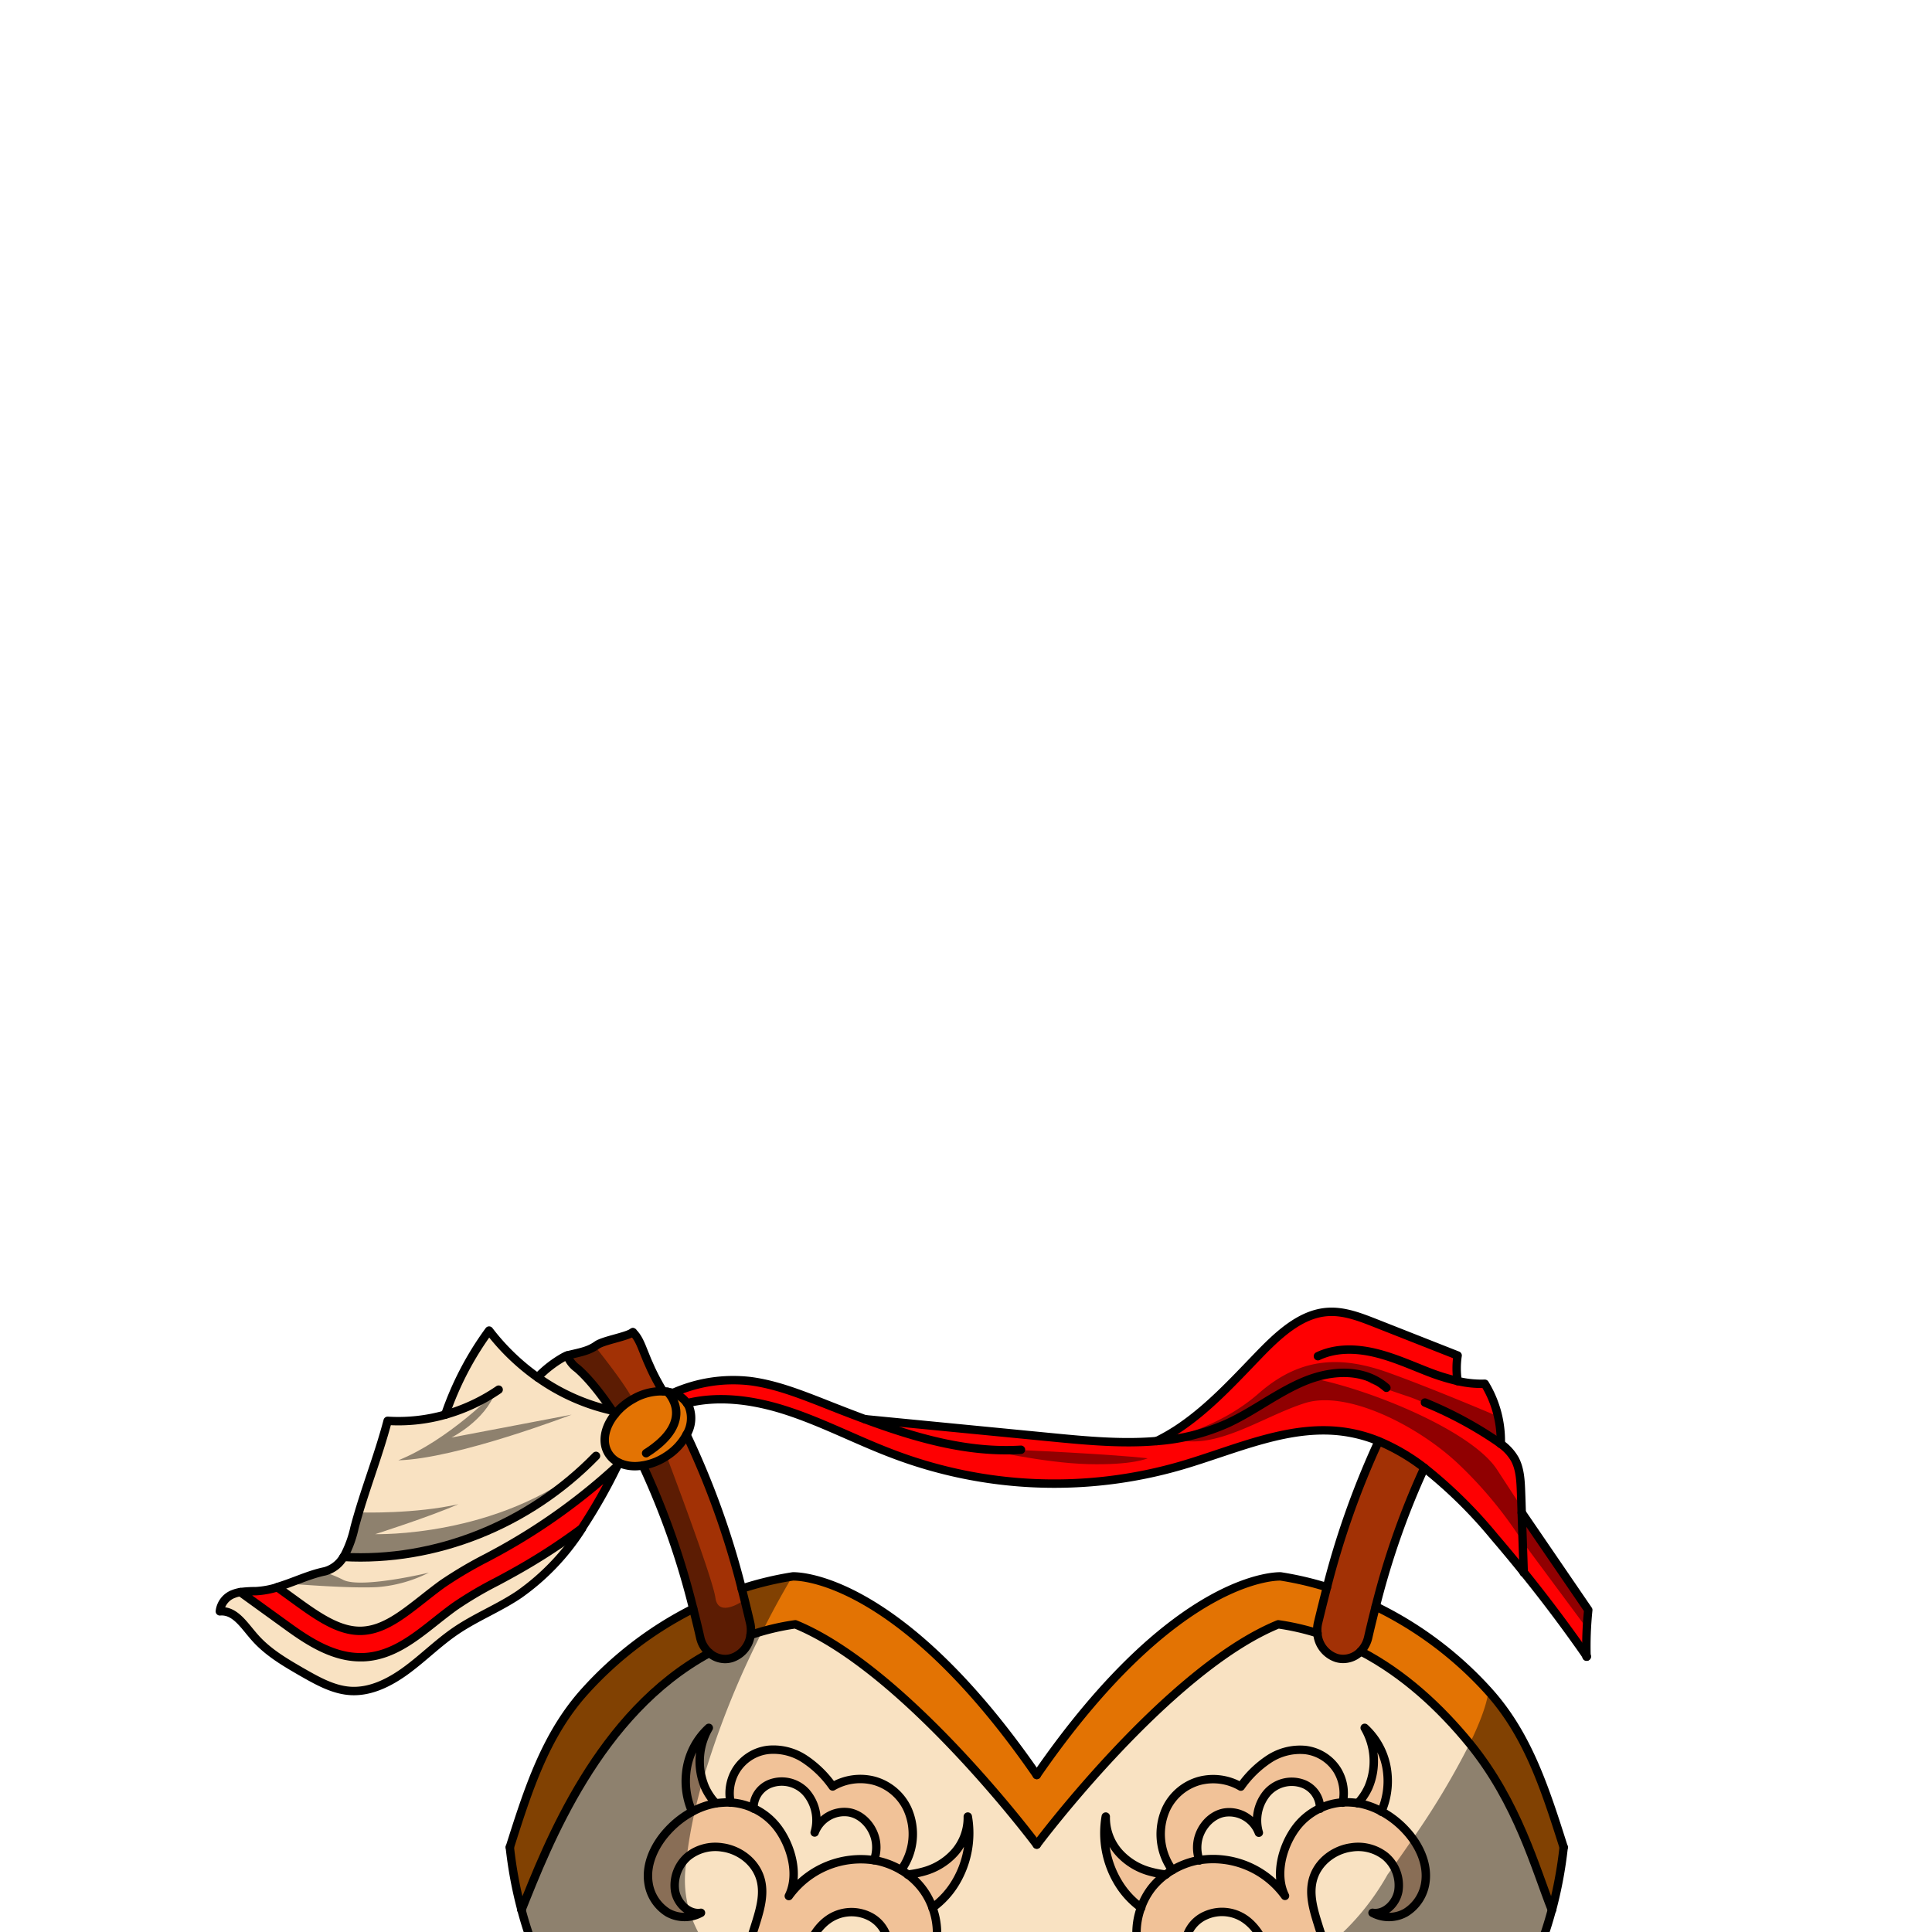 <svg xmlns="http://www.w3.org/2000/svg" viewBox="0 0 432 432">
  <defs>
    <style>.BUNTAI_BADGER_OUTFIT_BADGER_OUTFIT_21_cls-1{isolation:isolate;}.BUNTAI_BADGER_OUTFIT_BADGER_OUTFIT_21_cls-2{fill:#f1c298;}.BUNTAI_BADGER_OUTFIT_BADGER_OUTFIT_21_cls-3{fill:#f9e2c2;}.BUNTAI_BADGER_OUTFIT_BADGER_OUTFIT_21_cls-4{fill:#e37303;}.BUNTAI_BADGER_OUTFIT_BADGER_OUTFIT_21_cls-5{fill:#fe0002;}.BUNTAI_BADGER_OUTFIT_BADGER_OUTFIT_21_cls-6{fill:#a23105;}.BUNTAI_BADGER_OUTFIT_BADGER_OUTFIT_21_cls-7{fill:none;stroke:#000;stroke-linecap:round;stroke-linejoin:round;stroke-width:1.88px;}.BUNTAI_BADGER_OUTFIT_BADGER_OUTFIT_21_cls-8{opacity:0.43;mix-blend-mode:multiply;}</style>
  </defs>
  <g class="BUNTAI_BADGER_OUTFIT_BADGER_OUTFIT_21_cls-1">
    <g id="outfit">
      <path class="BUNTAI_BADGER_OUTFIT_BADGER_OUTFIT_21_cls-2" d="M216.4,406.19a11.76,11.76,0,0,1-3,8.1,14.33,14.33,0,0,1-7,4.22,21.81,21.81,0,0,1-3.41.64h0a11,11,0,0,0-1.49-1,13.67,13.67,0,0,0,1.41-13.66,11.64,11.64,0,0,0-7.45-6.29,12.26,12.26,0,0,0-9.26,1.28,23.55,23.55,0,0,0-6.34-6.18,12.64,12.64,0,0,0-8.12-2,9.77,9.77,0,0,0-7.13,4.52,9.9,9.9,0,0,0-1.23,7.28,11.75,11.75,0,0,0-1.57,0,17.55,17.55,0,0,0-1.75.17,13,13,0,0,1-2.42-3.62,10.45,10.45,0,0,1-.48-1.28h0c-.06-.18-.11-.36-.16-.55s-.09-.33-.12-.48a.82.82,0,0,1-.06-.25,1.05,1.05,0,0,1-.06-.24.69.69,0,0,1,0-.13c0-.2-.08-.41-.1-.6a5.77,5.77,0,0,1-.08-.58.25.25,0,0,0,0-.08c0-.05,0-.11,0-.16a1.94,1.94,0,0,1,0-.24c0-.13,0-.28,0-.43v-.06c0-.21,0-.42,0-.63a15.25,15.25,0,0,1,.51-4,9.15,9.15,0,0,1,.29-.93c.1-.31.22-.62.34-.92a13.19,13.19,0,0,1,.89-1.71,15.86,15.86,0,0,0-5.06,10.12,16.86,16.86,0,0,0,1.34,8.61,20.87,20.87,0,0,0-5.47,4.27c-2.82,3-5,7.33-4.34,11.65a9.38,9.38,0,0,0,4.38,6.69,7.47,7.47,0,0,0,1.36.61l.48.15a8.21,8.21,0,0,0,2.32.24l.33,0,.48-.06.33-.06.38-.09.32-.09.24-.08.15,0a7,7,0,0,0,1-.48,3.77,3.77,0,0,1-1.06,0,.6.6,0,0,1-.2,0l-.3-.05-.07,0-.16,0-.27-.09a1.09,1.09,0,0,1-.23-.09l-.23-.11-.26-.13,0,0h0a2.29,2.29,0,0,1-.29-.18l-.27-.2a5.85,5.85,0,0,1-1.44-1.53l-.1-.17-.23-.39c-.06-.12-.12-.24-.17-.36s0,0,0,0a1.89,1.89,0,0,1-.13-.33l-.07-.18a.75.75,0,0,1,0-.16.42.42,0,0,1,0-.15l0-.08-.12-.49a7.67,7.67,0,0,1-.12-1.34c0-.12,0-.24,0-.37a.34.34,0,0,1,0-.1,1.09,1.09,0,0,1,0-.18l0-.24c0-.14,0-.28.07-.43a.58.58,0,0,1,0-.19c0-.12,0-.23.07-.34s.06-.27.11-.41a7.71,7.71,0,0,1,.32-.92,1.11,1.11,0,0,1,.07-.16,1.17,1.17,0,0,1,0-.11l.18-.37c.06-.13.13-.26.2-.39s.3-.48.46-.7a.5.5,0,0,1,.08-.12c.15-.2.31-.4.47-.58s.19-.21.29-.31a2.83,2.83,0,0,1,.3-.3l.27-.24a9.8,9.8,0,0,1,7.56-2c3.87.51,7.76,3.27,8.73,7.49.68,3-.14,6.06-1,9-.33,1.05-.66,2.11-1,3.15l-.6,1.79-.43,1.26c-.07.2-.15.41-.23.62-.14.41-.29.81-.44,1.22s-.21.59-.32.88c0,.08-.07.17-.1.27l-.08.21-.48,1.25c-.28.73-.57,1.47-.86,2.2s-.57,1.41-.87,2.11c-.14.36-.3.71-.45,1.07-.22.53-.45,1-.68,1.58-.42.95-.84,1.89-1.28,2.83-.18.42-.38.84-.58,1.25s-.48,1-.73,1.54l0,0c-.45.93-.91,1.85-1.38,2.78q-.59,1.15-1.2,2.31c-.31.59-.63,1.19-1,1.77-.6,1.11-1.22,2.22-1.85,3.31l-.85,1.43c-.09.18-.2.35-.31.53-.33.55-.66,1.11-1,1.66s-.84,1.38-1.29,2.05c-.17.29-.35.57-.55.86a3.17,3.17,0,0,1-.31.47c-.2.34-.42.67-.63,1-.7,1.05-1.4,2.09-2.12,3.11h0A115.92,115.92,0,0,0,169,481.42l.79-5.23c.29-1.38.59-2.77.89-4.14.09-.42.19-.83.28-1.24l.75-3.32c.06-.27.13-.55.2-.83.28-1.24.57-2.47.87-3.71.34-1.42.7-2.86,1.06-4.29.27-1.07.53-2.13.82-3.19.15-.61.31-1.21.47-1.82.33-1.27.67-2.55,1-3.81q1.16-4.27,2.39-8.51c1.34-4.54,3-9.4,6.54-12a9,9,0,0,1,9.06-.94,7.61,7.61,0,0,1,4.51,7.11,5.58,5.58,0,0,1-4.06,5,5,5,0,0,1-5.43-3c1.14,4.84,5.75,8.2,10.21,7.79s8.4-4.28,9.68-9.07a16.38,16.38,0,0,0-.53-9.62,18.9,18.9,0,0,0,5.18-5.66A21.49,21.49,0,0,0,216.4,406.19ZM176.34,424c2.28-4.57.69-10.73-2.19-14.85a14.27,14.27,0,0,0-5.66-4.74c0-.13,0-.29,0-.45a5.84,5.84,0,0,1,3.79-5.13,7.34,7.34,0,0,1,8,2,9.56,9.56,0,0,1,1.88,8.94,7.11,7.11,0,0,1,7.56-4.52c3.07.44,5.71,3.36,6.16,6.78a8.48,8.48,0,0,1-.44,3.94A19.85,19.85,0,0,0,176.34,424Z" />
      <path class="BUNTAI_BADGER_OUTFIT_BADGER_OUTFIT_21_cls-2" d="M318.78,419a1.48,1.48,0,0,0,0-.21s0-.07,0-.11a.08.08,0,0,0,0-.07c0-.13,0-.26,0-.37a.13.13,0,0,0,0-.06c0-.13,0-.25,0-.37s-.07-.43-.11-.63l-.06-.3-.05-.21c0-.16-.08-.32-.13-.48s-.06-.2-.09-.32-.05-.14-.07-.21l-.18-.52-.09-.23a.26.26,0,0,0-.05-.09.62.62,0,0,0-.07-.19c-.06-.17-.14-.35-.22-.52l-.24-.49c-.16-.33-.34-.67-.53-1s-.38-.62-.59-.93a5.15,5.15,0,0,0-.32-.45,17.77,17.77,0,0,0-1.53-1.89,20.76,20.76,0,0,0-5.48-4.27,16.76,16.76,0,0,0,1.35-8.61,15.86,15.86,0,0,0-5.06-10.12,14.79,14.79,0,0,1,.86,13.26,13.26,13.26,0,0,1-2.42,3.62c-.59-.09-1.18-.14-1.75-.17a11.73,11.73,0,0,0-1.57,0A9.9,9.9,0,0,0,299,395.8a9.79,9.79,0,0,0-7.13-4.52,12.64,12.64,0,0,0-8.12,2,23.55,23.55,0,0,0-6.34,6.18,12.26,12.26,0,0,0-9.26-1.28,11.64,11.64,0,0,0-7.45,6.29,13.67,13.67,0,0,0,1.41,13.66,11.77,11.77,0,0,0-1.5,1h0a21.9,21.9,0,0,1-3.4-.64,14.33,14.33,0,0,1-7-4.22,11.72,11.72,0,0,1-3-8.1A21.49,21.49,0,0,0,250,420.91a18.9,18.9,0,0,0,5.18,5.66,16.38,16.38,0,0,0-.53,9.62c1.28,4.79,5.22,8.67,9.68,9.07s9.07-2.95,10.2-7.79a5,5,0,0,1-5.42,3,5.58,5.58,0,0,1-4.06-5,7.59,7.59,0,0,1,4.51-7.11,9,9,0,0,1,9.06.94c3.58,2.62,5.2,7.48,6.53,12,.11.38.22.74.32,1.12.38,1.26.73,2.52,1.08,3.78.25.86.49,1.71.72,2.57.13.46.25.92.37,1.37s.29,1.05.42,1.58c.08.27.15.52.22.79.21.83.43,1.65.64,2.47.39,1.45.75,2.91,1.11,4.36.24,1,.48,1.92.71,2.87l.11.45c.12.48.23,1,.35,1.44.23,1,.45,1.9.67,2.85.13.59.28,1.19.41,1.79.19.87.39,1.73.58,2.59.36,1.61.71,3.21,1.05,4.83l1.28,5.11h0a115.76,115.76,0,0,0,21-7.2h0L314.67,472l-.46-.69c-.12-.19-.24-.37-.37-.55l-.73-1.13a1,1,0,0,1-.12-.19c-.09-.12-.17-.25-.25-.38-.36-.56-.73-1.14-1.07-1.7s-.87-1.4-1.29-2.11a1.45,1.45,0,0,1-.12-.19,1,1,0,0,1-.08-.14l-.16-.27c-.35-.59-.7-1.18-1-1.78-.12-.19-.23-.38-.34-.58-.32-.56-.63-1.11-.94-1.68-.05-.08-.09-.17-.14-.24-.35-.62-.67-1.22-1-1.85l-.09-.17a3,3,0,0,0-.19-.36c-.42-.8-.84-1.59-1.24-2.39l0,0a.75.75,0,0,0-.06-.13l-.06-.12c-.43-.83-.83-1.68-1.24-2.51-.1-.19-.19-.37-.28-.56-.21-.43-.41-.87-.62-1.31s-.3-.64-.43-.95c-.23-.47-.45-.94-.65-1.41s-.43-1-.63-1.42-.36-.81-.54-1.23l-.43-1-.09-.21c-.12-.28-.24-.56-.34-.83s-.12-.28-.17-.42c-.21-.51-.42-1-.61-1.51-.13-.3-.25-.61-.37-.93s-.17-.45-.26-.66c-.22-.55-.43-1.1-.63-1.66,0-.08-.06-.15-.08-.22-.37-1-.72-2-1.07-2.95,0,0,0,0,0-.05-.2-.56-.4-1.12-.57-1.69-.15-.4-.29-.82-.43-1.24v0a1.77,1.77,0,0,1-.06-.17c-.3-.93-.6-1.87-.89-2.8-.89-2.9-1.71-6-1-9,1-4.22,4.86-7,8.73-7.49a9.8,9.8,0,0,1,7.56,2l.32.29.21.2.24.26.24.27a1.58,1.58,0,0,1,.12.15,2.43,2.43,0,0,1,.24.32l.13.18c.11.16.22.34.33.51l0,.05,0,.06c.08.14.15.28.22.43a2.48,2.48,0,0,1,.17.37,6.11,6.11,0,0,1,.26.64c0,.08,0,.16.08.25a4.85,4.85,0,0,1,.19.68,2,2,0,0,1,.05.26.14.14,0,0,1,0,.06.31.31,0,0,1,0,.1c0,.07,0,.14,0,.22s0,.09,0,.14a1.1,1.1,0,0,1,0,.18s0,.05,0,.07a1.53,1.53,0,0,1,0,.3,6.89,6.89,0,0,1-.11,1.81c-.54,2.89-3.15,5.26-5.77,4.83a7.6,7.6,0,0,0,7.42-.06,9.39,9.39,0,0,0,4.39-6.69,10.7,10.7,0,0,0,.1-1.39,2,2,0,0,0,0-.25C318.79,419.24,318.79,419.11,318.78,419Zm-29.29-9.86c-2.88,4.12-4.47,10.28-2.19,14.85a19.86,19.86,0,0,0-19.1-8,8.48,8.48,0,0,1-.44-3.94c.44-3.42,3.09-6.34,6.16-6.78a7.11,7.11,0,0,1,7.56,4.52,9.56,9.56,0,0,1,1.88-8.94,7.33,7.33,0,0,1,8-2,5.86,5.86,0,0,1,3.79,5.13c0,.16,0,.32,0,.45A14.27,14.27,0,0,0,289.49,409.13Z" />
      <path class="BUNTAI_BADGER_OUTFIT_BADGER_OUTFIT_21_cls-3" d="M180.28,400.82a7.34,7.34,0,0,0-8-2,5.84,5.84,0,0,0-3.79,5.13c0,.16,0,.32,0,.45a14.27,14.27,0,0,1,5.66,4.74c2.88,4.12,4.47,10.28,2.19,14.85a19.85,19.85,0,0,1,19.1-8,8.48,8.48,0,0,0,.44-3.94c-.45-3.42-3.09-6.34-6.16-6.78a7.11,7.11,0,0,0-7.56,4.52A9.56,9.56,0,0,0,180.28,400.82Z" />
      <path class="BUNTAI_BADGER_OUTFIT_BADGER_OUTFIT_21_cls-3" d="M295.15,404.39c0-.13,0-.29,0-.45a5.86,5.86,0,0,0-3.79-5.13,7.33,7.33,0,0,0-8,2,9.56,9.56,0,0,0-1.88,8.94,7.11,7.11,0,0,0-7.56-4.52c-3.07.44-5.72,3.36-6.16,6.78a8.48,8.48,0,0,0,.44,3.94,19.86,19.86,0,0,1,19.1,8c-2.28-4.57-.69-10.73,2.19-14.85A14.27,14.27,0,0,1,295.15,404.39Z" />
      <path class="BUNTAI_BADGER_OUTFIT_BADGER_OUTFIT_21_cls-3" d="M347,427.05h0a89.62,89.62,0,0,1-4.73,13.35c-5.6,12.49-11,23.36-21.32,31.3,0,0-1.78,1-4.88,2.4h0a159.44,159.44,0,0,1-19.66-38.61c-.69-1.95-1.34-3.93-1.95-5.92-.89-2.9-1.71-6-1-9,1-4.22,4.86-7,8.73-7.49a9.8,9.8,0,0,1,7.56,2,8.41,8.41,0,0,1,1.86,2.23,8.24,8.24,0,0,1,1,5.57c-.54,2.89-3.15,5.26-5.77,4.83a7.6,7.6,0,0,0,7.42-.06,9.39,9.39,0,0,0,4.39-6.69,13.56,13.56,0,0,0-2.81-9.76,17.77,17.77,0,0,0-1.53-1.89,20.76,20.76,0,0,0-5.48-4.27,16.76,16.76,0,0,0,1.35-8.61,15.86,15.86,0,0,0-5.06-10.12,14.79,14.79,0,0,1,.86,13.26,13.26,13.26,0,0,1-2.42,3.62c-.59-.09-1.18-.14-1.75-.17a11.73,11.73,0,0,0-1.57,0A9.9,9.9,0,0,0,299,395.8a9.79,9.79,0,0,0-7.13-4.52,12.64,12.64,0,0,0-8.12,2,23.55,23.55,0,0,0-6.34,6.18,12.26,12.26,0,0,0-9.26-1.28,11.64,11.64,0,0,0-7.45,6.29,13.67,13.67,0,0,0,1.41,13.66,11.77,11.77,0,0,0-1.5,1h0a21.9,21.9,0,0,1-3.4-.64,14.33,14.33,0,0,1-7-4.22,11.72,11.72,0,0,1-3-8.1A21.49,21.49,0,0,0,250,420.91a18.9,18.9,0,0,0,5.18,5.66,16.38,16.38,0,0,0-.53,9.62c1.28,4.79,5.22,8.67,9.68,9.07s9.07-2.95,10.2-7.79a5,5,0,0,1-5.42,3,5.58,5.58,0,0,1-4.06-5,7.59,7.59,0,0,1,4.51-7.11,9,9,0,0,1,9.06.94c3.58,2.62,5.2,7.48,6.53,12,.11.38.22.74.32,1.12q4.83,16.67,8.44,33.74l1.28,5.11h0c-19.21,4.53-45.14,4.87-63.33-17.26-18,21.95-43.68,21.8-62.84,17.37l.79-5.23q2.8-13.28,6.36-26.35,1.16-4.27,2.39-8.51c1.34-4.54,3-9.4,6.54-12a9,9,0,0,1,9.06-.94,7.61,7.61,0,0,1,4.51,7.11,5.58,5.58,0,0,1-4.06,5,5,5,0,0,1-5.43-3c1.14,4.84,5.75,8.2,10.21,7.79s8.4-4.28,9.68-9.07a16.38,16.38,0,0,0-.53-9.62,18.9,18.9,0,0,0,5.18-5.66,21.49,21.49,0,0,0,2.72-14.72,11.76,11.76,0,0,1-3,8.1,14.33,14.33,0,0,1-7,4.22,21.81,21.81,0,0,1-3.41.64h0a11,11,0,0,0-1.49-1,13.67,13.67,0,0,0,1.41-13.66,11.64,11.64,0,0,0-7.45-6.29,12.26,12.26,0,0,0-9.26,1.28,23.55,23.55,0,0,0-6.34-6.18,12.64,12.64,0,0,0-8.12-2,9.77,9.77,0,0,0-7.13,4.52,9.9,9.9,0,0,0-1.23,7.28,11.75,11.75,0,0,0-1.57,0,17.55,17.55,0,0,0-1.75.17,13,13,0,0,1-2.42-3.62,10,10,0,0,1-.48-1.29,14.81,14.81,0,0,1,1.34-12,15.86,15.86,0,0,0-5.06,10.12,16.86,16.86,0,0,0,1.34,8.61,20.87,20.87,0,0,0-5.47,4.27c-2.82,3-5,7.33-4.34,11.65a9.38,9.38,0,0,0,4.38,6.69,7.65,7.65,0,0,0,5.3.85,7.5,7.5,0,0,0,2.13-.79,4.17,4.17,0,0,1-2.52-.41,6.32,6.32,0,0,1-3.26-4.42,8.54,8.54,0,0,1,2.63-7.56l.27-.24a9.8,9.8,0,0,1,7.56-2c3.87.51,7.76,3.27,8.73,7.49.68,3-.14,6.06-1,9q-2,6.54-4.55,12.85a158,158,0,0,1-17.07,31.68h0c-3.09-1.41-4.87-2.4-4.87-2.4-10.28-7.94-15.72-18.81-21.32-31.3a88.51,88.51,0,0,1-4.73-13.35h0c5.87-14.69,17.19-44,42-57.44a5.35,5.35,0,0,0,3.53,1.37,5,5,0,0,0,1.43-.21,6.2,6.2,0,0,0,4.26-5.18c.9-.31,1.8-.59,2.72-.85a53.23,53.23,0,0,1,7.27-1.54c24.81,10.16,54,49.26,54,49.26s29.19-39.1,54-49.26a55.25,55.25,0,0,1,8.78,2,6.27,6.27,0,0,0,4.3,5.58,5.12,5.12,0,0,0,1.44.21,5.44,5.44,0,0,0,4-1.76c9.66,5,17.75,12.53,24.39,20.66C339.42,403,343.37,417.88,347,427.05Z" />
      <path class="BUNTAI_BADGER_OUTFIT_BADGER_OUTFIT_21_cls-4" d="M349.64,413.05a93.09,93.09,0,0,1-2.61,14c-3.66-9.17-7.61-24-18.35-37.17-6.64-8.13-14.73-15.61-24.39-20.66a6.53,6.53,0,0,0,1.63-3.09c.55-2.4,1.12-4.71,1.69-6.93.39.18.76.37,1.13.56a82.54,82.54,0,0,1,24.09,18.39C341.68,387.9,345.48,400,349.64,413.05Z" />
      <path class="BUNTAI_BADGER_OUTFIT_BADGER_OUTFIT_21_cls-4" d="M294.74,362.94a7.15,7.15,0,0,0-.14,2.25,55.25,55.25,0,0,0-8.78-2c-24.81,10.16-54,49.26-54,49.26s-29.19-39.1-54-49.26l-1.77.28-.18,0c-.58.1-1.17.22-1.75.34l-.15,0-1.62.38-.07,0c-.59.15-1.16.29-1.73.46s-.92.26-1.37.41l-1.35.44a7,7,0,0,0-.09-2.65q-.93-4-1.88-7.71a73.89,73.89,0,0,1,11.4-2.74s23.07-1.23,54.56,44.4c31.49-45.63,54.55-44.4,54.55-44.4a72.76,72.76,0,0,1,10.34,2.41C296,357.48,295.38,360.15,294.74,362.94Z" />
      <path class="BUNTAI_BADGER_OUTFIT_BADGER_OUTFIT_21_cls-4" d="M158.61,369.61c-24.81,13.42-36.13,42.75-42,57.44a93.09,93.09,0,0,1-2.61-14c4.16-13.1,8-25.15,16.81-34.9a82.54,82.54,0,0,1,24.09-18.39l.1-.05q.8,3.1,1.56,6.42A6.31,6.31,0,0,0,158.61,369.61Z" />
      <path class="BUNTAI_BADGER_OUTFIT_BADGER_OUTFIT_21_cls-5" d="M340.26,338.24,355.14,360a79,79,0,0,0-.39,10.44c-.52-.78-1.05-1.54-1.58-2.29q-6-8.44-12.46-16.47C340.56,347.17,340.41,342.71,340.26,338.24Z" />
      <path class="BUNTAI_BADGER_OUTFIT_BADGER_OUTFIT_21_cls-5" d="M193.39,317.33l42.08,4.09c7.67.75,15.54,1.46,23.19.8a42.8,42.8,0,0,0,5.64-3.33c6.19-4.3,11.48-10,16.81-15.54,4.54-4.72,9.64-9.62,15.82-10,3.61-.23,7.14,1.13,10.57,2.48l18.43,7.26a19,19,0,0,0,0,5.74,22.75,22.75,0,0,0,6,.6,24.5,24.5,0,0,1,3.61,13.45,10.57,10.57,0,0,1,3.11,3.37c1.22,2.21,1.33,4.94,1.42,7.54.06,1.49.1,3,.15,4.47.15,4.47.3,8.93.45,13.41q-3.27-4.06-6.64-8a104,104,0,0,0-15.6-15.38,45,45,0,0,0-10.21-6,32.37,32.37,0,0,0-7-2c-12.6-2.12-25,3.88-37.34,7.47a101.58,101.58,0,0,1-64.43-2.66c-8.33-3.17-16.32-7.43-24.8-10-6.86-2.08-14.24-3-21.11-1.29a5.94,5.94,0,0,0-3.15-2.28,33,33,0,0,1,17.43-2.65c5.4.68,10.6,2.7,15.73,4.72C186.85,314.84,190.1,316.12,193.39,317.33Z" />
      <path class="BUNTAI_BADGER_OUTFIT_BADGER_OUTFIT_21_cls-4" d="M153.51,320.8a13.09,13.09,0,0,1-4.42,4.75,13.73,13.73,0,0,1-5.35,2.14q-.37.06-.75.09a8.65,8.65,0,0,1-4.59-.7,5.54,5.54,0,0,1-2.75-2.87c-1-2.41-.22-5.39,1.8-7.91a.87.87,0,0,1,.09-.11h0a13.68,13.68,0,0,1,3.92-3.3l.57-.32a12.53,12.53,0,0,1,6.2-1.47,7.73,7.73,0,0,1,1,.11,7,7,0,0,1,1.24.29,5.94,5.94,0,0,1,3.15,2.28,5,5,0,0,1,.51.94A7.18,7.18,0,0,1,153.51,320.8Z" />
      <path class="BUNTAI_BADGER_OUTFIT_BADGER_OUTFIT_21_cls-6" d="M308.26,322.29a188.62,188.62,0,0,0-11.55,32.61c-.67,2.58-1.33,5.25-2,8a7.15,7.15,0,0,0-.14,2.25,6.27,6.27,0,0,0,4.3,5.58,5.12,5.12,0,0,0,1.44.21,5.44,5.44,0,0,0,4-1.76,6.53,6.53,0,0,0,1.63-3.09c.55-2.4,1.12-4.71,1.69-6.93a176.89,176.89,0,0,1,10.86-30.94A45,45,0,0,0,308.26,322.29Z" />
      <path class="BUNTAI_BADGER_OUTFIT_BADGER_OUTFIT_21_cls-6" d="M167.83,365.59a6.2,6.2,0,0,1-4.26,5.18,5,5,0,0,1-1.43.21,5.35,5.35,0,0,1-3.53-1.37,6.31,6.31,0,0,1-2.05-3.48q-.76-3.31-1.56-6.42a175.83,175.83,0,0,0-11.26-32,13.73,13.73,0,0,0,5.35-2.14,13.09,13.09,0,0,0,4.42-4.75,187.52,187.52,0,0,1,12.35,34.43q.94,3.7,1.88,7.71A7,7,0,0,1,167.83,365.59Z" />
      <path class="BUNTAI_BADGER_OUTFIT_BADGER_OUTFIT_21_cls-6" d="M148.24,311.09a12.53,12.53,0,0,0-6.2,1.47l-.57.32h0l-.56.33-.52.34a12.63,12.63,0,0,0-1.67,1.38,10.31,10.31,0,0,0-1.15,1.24h0a.87.87,0,0,0-.09.11l-.62-.95a56.21,56.21,0,0,0-6.1-7.8l-.12-.13-.1-.1A15.83,15.83,0,0,0,129,305.9a6.25,6.25,0,0,1-2.12-2.81c2.1-.56,4.3-.84,6.15-2l.45-.3c1.44-1.06,6.52-1.83,8-2.85l.08-.05C143.82,300.12,143.74,303.64,148.24,311.09Z" />
      <path class="BUNTAI_BADGER_OUTFIT_BADGER_OUTFIT_21_cls-5" d="M138,327.83a121.38,121.38,0,0,1-7.92,13.94,137.17,137.17,0,0,1-15.69,10.09c-1.08.6-2.16,1.18-3.24,1.76a85,85,0,0,0-9.36,5.52c-1.4,1-2.75,2.06-4.19,3.2-4.93,3.91-10,8-16.42,8.22h-.65c-6.66,0-12.62-4.31-17-7.49L53.75,356a26.46,26.46,0,0,1,3.46-.21,19.49,19.49,0,0,0,4.81-.88l4.43,3.21c5.1,3.7,9.72,6.76,14.55,6.53s9-3.56,13.55-7.12c1.43-1.13,2.91-2.3,4.41-3.38a93,93,0,0,1,9.92-5.86c1.06-.56,2.13-1.14,3.18-1.72A134.66,134.66,0,0,0,138,327.83Z" />
      <path class="BUNTAI_BADGER_OUTFIT_BADGER_OUTFIT_21_cls-3" d="M138.4,327.08c-.12.24-.24.5-.37.75a134.66,134.66,0,0,1-26,18.7c-1,.58-2.12,1.16-3.18,1.72A93,93,0,0,0,99,354.11c-1.5,1.08-3,2.25-4.41,3.38-4.5,3.56-8.74,6.93-13.55,7.12s-9.45-2.83-14.55-6.53L62,354.87c.79-.23,1.57-.5,2.36-.79h0a66.9,66.9,0,0,1,7.77-2.61l.47-.11a6.91,6.91,0,0,0,4.17-3.21,6.16,6.16,0,0,0,.33-.55,19,19,0,0,0,1.61-4.07c.18-.64.35-1.28.52-1.93,2.15-8.14,5.26-15.75,7.41-23.89a38.41,38.41,0,0,0,12.88-1.38,70.32,70.32,0,0,1,9.8-18.8A50.16,50.16,0,0,0,120.23,308h0a25.28,25.28,0,0,1,5.86-4.53,5.65,5.65,0,0,1,.74-.33A6.25,6.25,0,0,0,129,305.9a15.83,15.83,0,0,1,1.55,1.42l.1.1.12.13a56.21,56.21,0,0,1,6.1,7.8l.62.95c-2,2.52-2.8,5.5-1.8,7.91A5.54,5.54,0,0,0,138.4,327.08Z" />
      <path class="BUNTAI_BADGER_OUTFIT_BADGER_OUTFIT_21_cls-3" d="M111.18,353.62a85,85,0,0,0-9.36,5.52c-1.4,1-2.75,2.06-4.19,3.2-4.93,3.91-10,8-16.42,8.22h-.65c-6.66,0-12.62-4.31-17-7.49L53.75,356a7,7,0,0,0-1.48.39,4.69,4.69,0,0,0-3.11,3.91c3.4-.29,5.35,3.06,7.75,5.77,2.92,3.34,6.7,5.55,10.41,7.7,3.51,2,7.14,4.1,11.08,4.33,4.46.26,8.75-1.89,12.48-4.63s7.06-6.08,10.86-8.69c4.57-3.15,9.72-5.15,14.32-8.25a52.41,52.41,0,0,0,14.05-14.72,137.17,137.17,0,0,1-15.69,10.09C113.34,352.46,112.26,353,111.18,353.62Z" />
      <path class="BUNTAI_BADGER_OUTFIT_BADGER_OUTFIT_21_cls-7" d="M120.24,308a46,46,0,0,0,16.59,7.4" />
      <path class="BUNTAI_BADGER_OUTFIT_BADGER_OUTFIT_21_cls-7" d="M99.56,316.32a70.32,70.32,0,0,1,9.8-18.8A50.16,50.16,0,0,0,120.23,308" />
      <path class="BUNTAI_BADGER_OUTFIT_BADGER_OUTFIT_21_cls-7" d="M138,327.83c.13-.25.25-.51.37-.75" />
      <path class="BUNTAI_BADGER_OUTFIT_BADGER_OUTFIT_21_cls-7" d="M53.75,356a7,7,0,0,0-1.48.39,4.69,4.69,0,0,0-3.11,3.91c3.4-.29,5.35,3.06,7.75,5.77,2.92,3.34,6.7,5.55,10.41,7.7,3.51,2,7.14,4.1,11.08,4.33,4.46.26,8.75-1.89,12.48-4.63s7.06-6.08,10.86-8.69c4.57-3.15,9.72-5.15,14.32-8.25a52.41,52.41,0,0,0,14.05-14.72" />
      <path class="BUNTAI_BADGER_OUTFIT_BADGER_OUTFIT_21_cls-7" d="M111.5,310.73a40.67,40.67,0,0,1-11.94,5.59,38.41,38.41,0,0,1-12.88,1.38c-2.15,8.14-5.26,15.75-7.41,23.89a24.88,24.88,0,0,1-2.13,6,6.16,6.16,0,0,1-.33.55,6.91,6.91,0,0,1-4.17,3.21c-3.58.73-7.07,2.47-10.62,3.52" />
      <path class="BUNTAI_BADGER_OUTFIT_BADGER_OUTFIT_21_cls-7" d="M76.81,348.14c20.47,1.14,41.34-7.07,56.46-22.6" />
      <path class="BUNTAI_BADGER_OUTFIT_BADGER_OUTFIT_21_cls-7" d="M138,327.83a121.38,121.38,0,0,1-7.92,13.94,137.17,137.17,0,0,1-15.69,10.09c-1.08.6-2.16,1.18-3.24,1.76a85,85,0,0,0-9.36,5.52c-1.4,1-2.75,2.06-4.19,3.2-4.93,3.91-10,8-16.42,8.22h-.65c-6.66,0-12.62-4.31-17-7.49L53.75,356a26.46,26.46,0,0,1,3.46-.21,19.49,19.49,0,0,0,4.81-.88l4.43,3.21c5.1,3.7,9.72,6.76,14.55,6.53s9-3.56,13.55-7.12c1.43-1.13,2.91-2.3,4.41-3.38a93,93,0,0,1,9.92-5.86c1.06-.56,2.13-1.14,3.18-1.72A134.66,134.66,0,0,0,138,327.83Z" />
      <path class="BUNTAI_BADGER_OUTFIT_BADGER_OUTFIT_21_cls-7" d="M153.51,320.8a13.09,13.09,0,0,1-4.42,4.75,13.73,13.73,0,0,1-5.35,2.14q-.37.06-.75.09a8.65,8.65,0,0,1-4.59-.7,5.54,5.54,0,0,1-2.75-2.87c-1-2.41-.22-5.39,1.8-7.91a.87.87,0,0,1,.09-.11h0a13.68,13.68,0,0,1,3.92-3.3l.57-.32a12.53,12.53,0,0,1,6.2-1.47,7.73,7.73,0,0,1,1,.11,7,7,0,0,1,1.24.29,5.94,5.94,0,0,1,3.15,2.28,5,5,0,0,1,.51.94A7.18,7.18,0,0,1,153.51,320.8Z" />
      <path class="BUNTAI_BADGER_OUTFIT_BADGER_OUTFIT_21_cls-7" d="M143.74,327.69a175.83,175.83,0,0,1,11.26,32q.8,3.1,1.56,6.42a6.31,6.31,0,0,0,2.05,3.48,5.35,5.35,0,0,0,3.53,1.37,5,5,0,0,0,1.43-.21,6.21,6.21,0,0,0,4.26-5.18,7,7,0,0,0-.09-2.65q-.93-4-1.89-7.71A186,186,0,0,0,153.5,320.8" />
      <path class="BUNTAI_BADGER_OUTFIT_BADGER_OUTFIT_21_cls-7" d="M141.51,297.89c2.31,2.23,2.23,5.75,6.73,13.2" />
      <path class="BUNTAI_BADGER_OUTFIT_BADGER_OUTFIT_21_cls-7" d="M137.45,316.3l-.62-.95c-4.54-6.83-7.79-9.4-7.87-9.45a6.25,6.25,0,0,1-2.12-2.81" />
      <path class="BUNTAI_BADGER_OUTFIT_BADGER_OUTFIT_21_cls-7" d="M308.26,322.29a188.93,188.93,0,0,0-11.55,32.61c-.67,2.58-1.33,5.25-2,8a7.15,7.15,0,0,0-.14,2.25,6.27,6.27,0,0,0,4.3,5.58,5.12,5.12,0,0,0,1.44.21,5.44,5.44,0,0,0,4-1.76,6.53,6.53,0,0,0,1.63-3.09c.55-2.4,1.12-4.71,1.69-6.93a176.89,176.89,0,0,1,10.86-30.94" />
      <path class="BUNTAI_BADGER_OUTFIT_BADGER_OUTFIT_21_cls-7" d="M141.51,297.89l-.08.05c-1.47,1-6.55,1.79-8,2.85l-.45.3c-1.85,1.16-4.05,1.44-6.15,2a5.65,5.65,0,0,0-.74.33,25.28,25.28,0,0,0-5.86,4.53h0" />
      <path class="BUNTAI_BADGER_OUTFIT_BADGER_OUTFIT_21_cls-7" d="M153.61,313.77c6.87-1.72,14.25-.79,21.11,1.29,8.48,2.59,16.47,6.85,24.8,10A101.58,101.58,0,0,0,264,327.74c12.35-3.59,24.74-9.59,37.34-7.47a32.37,32.37,0,0,1,7,2,45,45,0,0,1,10.21,6,104,104,0,0,1,15.6,15.38q3.38,3.94,6.64,8,6.46,8,12.46,16.47c.53.75,1.06,1.51,1.58,2.29" />
      <path class="BUNTAI_BADGER_OUTFIT_BADGER_OUTFIT_21_cls-7" d="M228.29,324.17c-11.88.73-23.53-2.63-34.9-6.84-3.29-1.21-6.54-2.49-9.77-3.77-5.13-2-10.33-4-15.73-4.72a33,33,0,0,0-17.43,2.65" />
      <path class="BUNTAI_BADGER_OUTFIT_BADGER_OUTFIT_21_cls-7" d="M310,310.31c-5.05-4.43-12.35-3.95-18.36-1.45s-11.33,6.73-17.27,9.45a47.32,47.32,0,0,1-15.68,3.91c-7.65.66-15.52-.05-23.19-.8l-42.08-4.09" />
      <path class="BUNTAI_BADGER_OUTFIT_BADGER_OUTFIT_21_cls-7" d="M258.66,322.22a42.8,42.8,0,0,0,5.64-3.33c6.19-4.3,11.48-10,16.81-15.54,4.54-4.72,9.64-9.62,15.82-10,3.61-.23,7.14,1.13,10.57,2.48l18.43,7.26a19,19,0,0,0,0,5.74" />
      <path class="BUNTAI_BADGER_OUTFIT_BADGER_OUTFIT_21_cls-7" d="M340.26,338.24,355.14,360a79,79,0,0,0-.39,10.44" />
      <path class="BUNTAI_BADGER_OUTFIT_BADGER_OUTFIT_21_cls-7" d="M318.62,313.61a87,87,0,0,1,15.45,8.19c.51.34,1,.68,1.51,1.06a10.57,10.57,0,0,1,3.11,3.37c1.22,2.21,1.33,4.94,1.42,7.54.06,1.49.1,3,.15,4.47.15,4.47.3,8.93.45,13.41" />
      <path class="BUNTAI_BADGER_OUTFIT_BADGER_OUTFIT_21_cls-7" d="M335.58,322.86A24.5,24.5,0,0,0,332,309.41a22.75,22.75,0,0,1-6-.6,47,47,0,0,1-6.5-2c-4-1.55-8-3.37-12.21-4.35s-8.67-1.07-12.6.79" />
      <path class="BUNTAI_BADGER_OUTFIT_BADGER_OUTFIT_21_cls-7" d="M114,413.05c4.16-13.1,8-25.15,16.81-34.9a82.54,82.54,0,0,1,24.09-18.39l.1-.05" />
      <path class="BUNTAI_BADGER_OUTFIT_BADGER_OUTFIT_21_cls-7" d="M231.82,396.89c-31.49-45.63-54.56-44.4-54.56-44.4a74.29,74.29,0,0,0-11.41,2.74" />
      <path class="BUNTAI_BADGER_OUTFIT_BADGER_OUTFIT_21_cls-7" d="M158.61,369.61c-24.81,13.42-36.13,42.75-42,57.44h0" />
      <path class="BUNTAI_BADGER_OUTFIT_BADGER_OUTFIT_21_cls-7" d="M167.83,365.59a55,55,0,0,1,10-2.39c24.81,10.16,54,49.26,54,49.26" />
      <path class="BUNTAI_BADGER_OUTFIT_BADGER_OUTFIT_21_cls-7" d="M203,419.15a15.69,15.69,0,0,1,5.51,7.42,16.38,16.38,0,0,1,.53,9.62c-1.28,4.79-5.22,8.67-9.68,9.07s-9.07-2.95-10.21-7.79a5,5,0,0,0,5.43,3,5.58,5.58,0,0,0,4.06-5,7.61,7.61,0,0,0-4.51-7.11,9,9,0,0,0-9.06.94c-3.58,2.62-5.2,7.48-6.54,12q-5,17.22-8.75,34.86l-.79,5.23" />
      <path class="BUNTAI_BADGER_OUTFIT_BADGER_OUTFIT_21_cls-7" d="M147.53,474.1a160.34,160.34,0,0,0,21.62-44.53c.89-2.9,1.71-6,1-9-1-4.22-4.86-7-8.73-7.49a9.8,9.8,0,0,0-7.56,2,8.53,8.53,0,0,0-2.9,7.8c.55,2.89,3.16,5.26,5.78,4.83a7.64,7.64,0,0,1-7.43-.05A9.41,9.41,0,0,1,145,421c-.65-4.32,1.52-8.61,4.34-11.65a20.87,20.87,0,0,1,5.47-4.27,17.06,17.06,0,0,1,5.28-1.85,17.55,17.55,0,0,1,1.75-.17,11.75,11.75,0,0,1,1.57,0,13.89,13.89,0,0,1,5.12,1.31,14.27,14.27,0,0,1,5.66,4.74c2.88,4.12,4.47,10.28,2.19,14.85a19.85,19.85,0,0,1,19.1-8c.35.05.7.11,1,.19a17.84,17.84,0,0,1,5,2,11,11,0,0,1,1.49,1" />
      <path class="BUNTAI_BADGER_OUTFIT_BADGER_OUTFIT_21_cls-7" d="M154.77,405.08a16.86,16.86,0,0,1-1.34-8.61,15.86,15.86,0,0,1,5.06-10.12,14.79,14.79,0,0,0-.86,13.26,13,13,0,0,0,2.42,3.62" />
      <path class="BUNTAI_BADGER_OUTFIT_BADGER_OUTFIT_21_cls-7" d="M208.5,426.57a18.9,18.9,0,0,0,5.18-5.66,21.49,21.49,0,0,0,2.72-14.72,11.76,11.76,0,0,1-3,8.1,14.33,14.33,0,0,1-7,4.22,21.81,21.81,0,0,1-3.41.64h0" />
      <path class="BUNTAI_BADGER_OUTFIT_BADGER_OUTFIT_21_cls-7" d="M168.49,404.39c0-.13,0-.29,0-.45a5.84,5.84,0,0,1,3.79-5.13,7.34,7.34,0,0,1,8,2,9.56,9.56,0,0,1,1.88,8.94,7.11,7.11,0,0,1,7.56-4.52c3.07.44,5.71,3.36,6.16,6.78a8.48,8.48,0,0,1-.44,3.94" />
      <path class="BUNTAI_BADGER_OUTFIT_BADGER_OUTFIT_21_cls-7" d="M163.37,403.08a9.9,9.9,0,0,1,1.23-7.28,9.77,9.77,0,0,1,7.13-4.52,12.64,12.64,0,0,1,8.12,2,23.55,23.55,0,0,1,6.34,6.18,12.26,12.26,0,0,1,9.26-1.28,11.64,11.64,0,0,1,7.45,6.29,13.67,13.67,0,0,1-1.41,13.66" />
      <path class="BUNTAI_BADGER_OUTFIT_BADGER_OUTFIT_21_cls-7" d="M349.64,413.05a93.09,93.09,0,0,1-2.61,14" />
      <path class="BUNTAI_BADGER_OUTFIT_BADGER_OUTFIT_21_cls-7" d="M347,427.06a89.62,89.62,0,0,1-4.73,13.35c-5.6,12.49-11,23.36-21.32,31.3,0,0-1.78,1-4.88,2.4a115.76,115.76,0,0,1-21,7.2c-19.21,4.53-45.14,4.87-63.33-17.26" />
      <path class="BUNTAI_BADGER_OUTFIT_BADGER_OUTFIT_21_cls-7" d="M231.82,396.89c31.49-45.63,54.55-44.4,54.55-44.4a72.76,72.76,0,0,1,10.34,2.41" />
      <path class="BUNTAI_BADGER_OUTFIT_BADGER_OUTFIT_21_cls-7" d="M349.64,413.05c-4.16-13.1-8-25.15-16.81-34.9a82.54,82.54,0,0,0-24.09-18.39c-.37-.19-.74-.38-1.13-.56" />
      <path class="BUNTAI_BADGER_OUTFIT_BADGER_OUTFIT_21_cls-7" d="M231.82,412.46s29.19-39.1,54-49.26a55.25,55.25,0,0,1,8.78,2" />
      <path class="BUNTAI_BADGER_OUTFIT_BADGER_OUTFIT_21_cls-7" d="M347,427.06h0c-3.66-9.17-7.61-24-18.35-37.17-6.64-8.13-14.73-15.61-24.39-20.66" />
      <path class="BUNTAI_BADGER_OUTFIT_BADGER_OUTFIT_21_cls-7" d="M260.64,419.15a16.26,16.26,0,0,0-3.11,3,15.9,15.9,0,0,0-2.39,4.38,16.38,16.38,0,0,0-.53,9.62c1.28,4.79,5.22,8.67,9.68,9.07s9.07-2.95,10.2-7.79a5,5,0,0,1-5.42,3,5.58,5.58,0,0,1-4.06-5,7.59,7.59,0,0,1,4.51-7.11,9,9,0,0,1,9.06.94c3.58,2.62,5.2,7.48,6.53,12q5,17.22,8.76,34.86l1.28,5.11" />
      <path class="BUNTAI_BADGER_OUTFIT_BADGER_OUTFIT_21_cls-7" d="M316.1,474.1a160.59,160.59,0,0,1-21.61-44.53c-.89-2.9-1.71-6-1-9,1-4.22,4.86-7,8.73-7.49a9.8,9.8,0,0,1,7.56,2,8.5,8.5,0,0,1,2.89,7.8c-.54,2.89-3.15,5.26-5.77,4.83a7.62,7.62,0,0,0,7.42-.05,9.43,9.43,0,0,0,4.39-6.7c.65-4.32-1.52-8.61-4.34-11.65a20.76,20.76,0,0,0-5.48-4.27,17,17,0,0,0-5.27-1.85c-.59-.09-1.18-.14-1.75-.17a11.73,11.73,0,0,0-1.57,0,13.89,13.89,0,0,0-5.12,1.31,14.27,14.27,0,0,0-5.66,4.74c-2.88,4.12-4.47,10.28-2.19,14.85a19.86,19.86,0,0,0-19.1-8c-.35.05-.7.11-1,.19a17.84,17.84,0,0,0-5,2,11.77,11.77,0,0,0-1.5,1" />
      <path class="BUNTAI_BADGER_OUTFIT_BADGER_OUTFIT_21_cls-7" d="M303.59,403.23a13.26,13.26,0,0,0,2.42-3.62,14.79,14.79,0,0,0-.86-13.26,15.86,15.86,0,0,1,5.06,10.12,16.87,16.87,0,0,1-1.35,8.61" />
      <path class="BUNTAI_BADGER_OUTFIT_BADGER_OUTFIT_21_cls-7" d="M260.65,419.15h0a21.9,21.9,0,0,1-3.4-.64,14.33,14.33,0,0,1-7-4.22,11.72,11.72,0,0,1-3-8.1A21.49,21.49,0,0,0,250,420.91a18.9,18.9,0,0,0,5.18,5.66" />
      <path class="BUNTAI_BADGER_OUTFIT_BADGER_OUTFIT_21_cls-7" d="M268.2,416a8.48,8.48,0,0,1-.44-3.94c.44-3.42,3.09-6.34,6.16-6.78a7.11,7.11,0,0,1,7.56,4.52,9.56,9.56,0,0,1,1.88-8.94,7.33,7.33,0,0,1,8-2,5.86,5.86,0,0,1,3.79,5.13c0,.16,0,.32,0,.45" />
      <path class="BUNTAI_BADGER_OUTFIT_BADGER_OUTFIT_21_cls-7" d="M262.15,418.16a13.67,13.67,0,0,1-1.41-13.66,11.64,11.64,0,0,1,7.45-6.29,12.26,12.26,0,0,1,9.26,1.28,23.55,23.55,0,0,1,6.34-6.18,12.64,12.64,0,0,1,8.12-2A9.79,9.79,0,0,1,299,395.8a9.9,9.9,0,0,1,1.23,7.28" />
      <path class="BUNTAI_BADGER_OUTFIT_BADGER_OUTFIT_21_cls-7" d="M149.22,311.2s6.8,6.41-4.75,13.74" />
      <path class="BUNTAI_BADGER_OUTFIT_BADGER_OUTFIT_21_cls-7" d="M114,413.05a93.09,93.09,0,0,0,2.61,14" />
      <path class="BUNTAI_BADGER_OUTFIT_BADGER_OUTFIT_21_cls-7" d="M116.61,427.06a88.51,88.51,0,0,0,4.73,13.35c5.6,12.49,11,23.36,21.32,31.3,0,0,1.78,1,4.87,2.4a116.19,116.19,0,0,0,21,7.2c19.21,4.53,45.14,4.87,63.33-17.26" />
      <g class="BUNTAI_BADGER_OUTFIT_BADGER_OUTFIT_21_cls-8">
        <path d="M349.64,413.05a93.09,93.09,0,0,1-2.61,14h0a89.62,89.62,0,0,1-4.73,13.35c-5.6,12.49-11,23.36-21.32,31.3,0,0-1.78,1-4.88,2.4a115.76,115.76,0,0,1-21,7.2c-19.21,4.53-45.14,4.87-63.33-17.26-18,21.95-43.68,21.8-62.84,17.37a115.92,115.92,0,0,1-21.45-7.31c-3.09-1.41-4.87-2.4-4.87-2.4-10.28-7.94-16.25-19.28-21.85-31.77a81.13,81.13,0,0,1-4.2-12.88h0a93.09,93.09,0,0,1-2.61-14c4.16-13.1,8-25.15,16.81-34.9a82.54,82.54,0,0,1,24.09-18.39l.1-.05a175.83,175.83,0,0,0-11.26-32q-.37.06-.75.09l6.1-2.23h0s10.29,27.1,10.93,31.72,6.32.57,6.32.57l-.51-2.6a73.89,73.89,0,0,1,11.4-2.74s-2.91,4.72-6.71,12.25a193.83,193.83,0,0,0-13.4,33.58h0q-.9,3.17-1.64,6.37a101.81,101.81,0,0,0-1.89,10.66c-.11.93-.21,1.86-.29,2.8a24.2,24.2,0,0,0,.92,9.18c.12.4.24.8.39,1.2a32.93,32.93,0,0,0,10,13.88,53.49,53.49,0,0,0,11.53,7.42c17.82,8.57,41.72,9.4,55.16-2.36,6.1,3.37,32,5.93,54.14-5a60.58,60.58,0,0,0,11-7,55.66,55.66,0,0,0,13.87-16.34l1.3-1.8q2.29-3.21,4.26-6.11a175.91,175.91,0,0,0,12.81-21.36c4.13-8.45,4.15-11.67,4.15-11.73C341.68,387.9,345.48,400,349.64,413.05Z" />
        <path d="M110.79,311.2S100.32,322,89.06,326.53c13.12-.35,38.76-10.21,38.76-10.21-14.68,2.81-26.88,5.12-26.88,5.12S108.44,317.71,110.79,311.2Z" />
        <path d="M81,338.19s11.79.35,21.5-1.85c-6.61,2.89-18.6,6.7-18.6,6.7s27.28.82,47.45-15.59c-15.3,12.13-26.65,16.75-35.45,19.41s-19.08,1.28-19.08,1.28Z" />
        <path d="M64.38,354.09s13.93,1.17,20.13.78a30.58,30.58,0,0,0,11.38-3.22S81,355.24,76.81,353.3a23.52,23.52,0,0,0-6-2.17Z" />
        <path d="M141.47,312.88h0a32.63,32.63,0,0,0-3.86,3.25l0,0h0a70.6,70.6,0,0,0-6.81-8.63l-.12-.13-.1-.1c-2.39-2.21-4-3.16-4.41-3.9a5.65,5.65,0,0,1,.74-.33c2.1-.56,4.3-.84,6.15-2C135.81,304.57,139.86,309.76,141.47,312.88Z" />
        <path d="M262.73,321.72c-1.56-.48,9.28-1.89,18.79-10.21s18.71-8.26,29.05-4.54,25,10,25,10l-.26,5.28s-14.91-8.15-20.22-9.92-8.58-3-8.58-3-4.43-3.93-12.28-1c13.48,2.83,35.05,11.88,40.51,20.28l5.47,8.39.49,3,4.9,6.15s4.77,7.45,4.82,7.28,4.71,6.64,4.71,6.64l-.39,3.93-14.26-19.24a92.31,92.31,0,0,0-14.56-17.59c-9.08-8.49-24.74-16.35-34.05-13.46S271.8,324.51,262.73,321.72Z" />
        <path d="M219.87,324s5.19,0,19.07.78,17.67,1.3,17.67,1.3-3.25,1.56-13.33,1.3S219.87,324,219.87,324Z" />
      </g>
    </g>
  </g>
</svg>